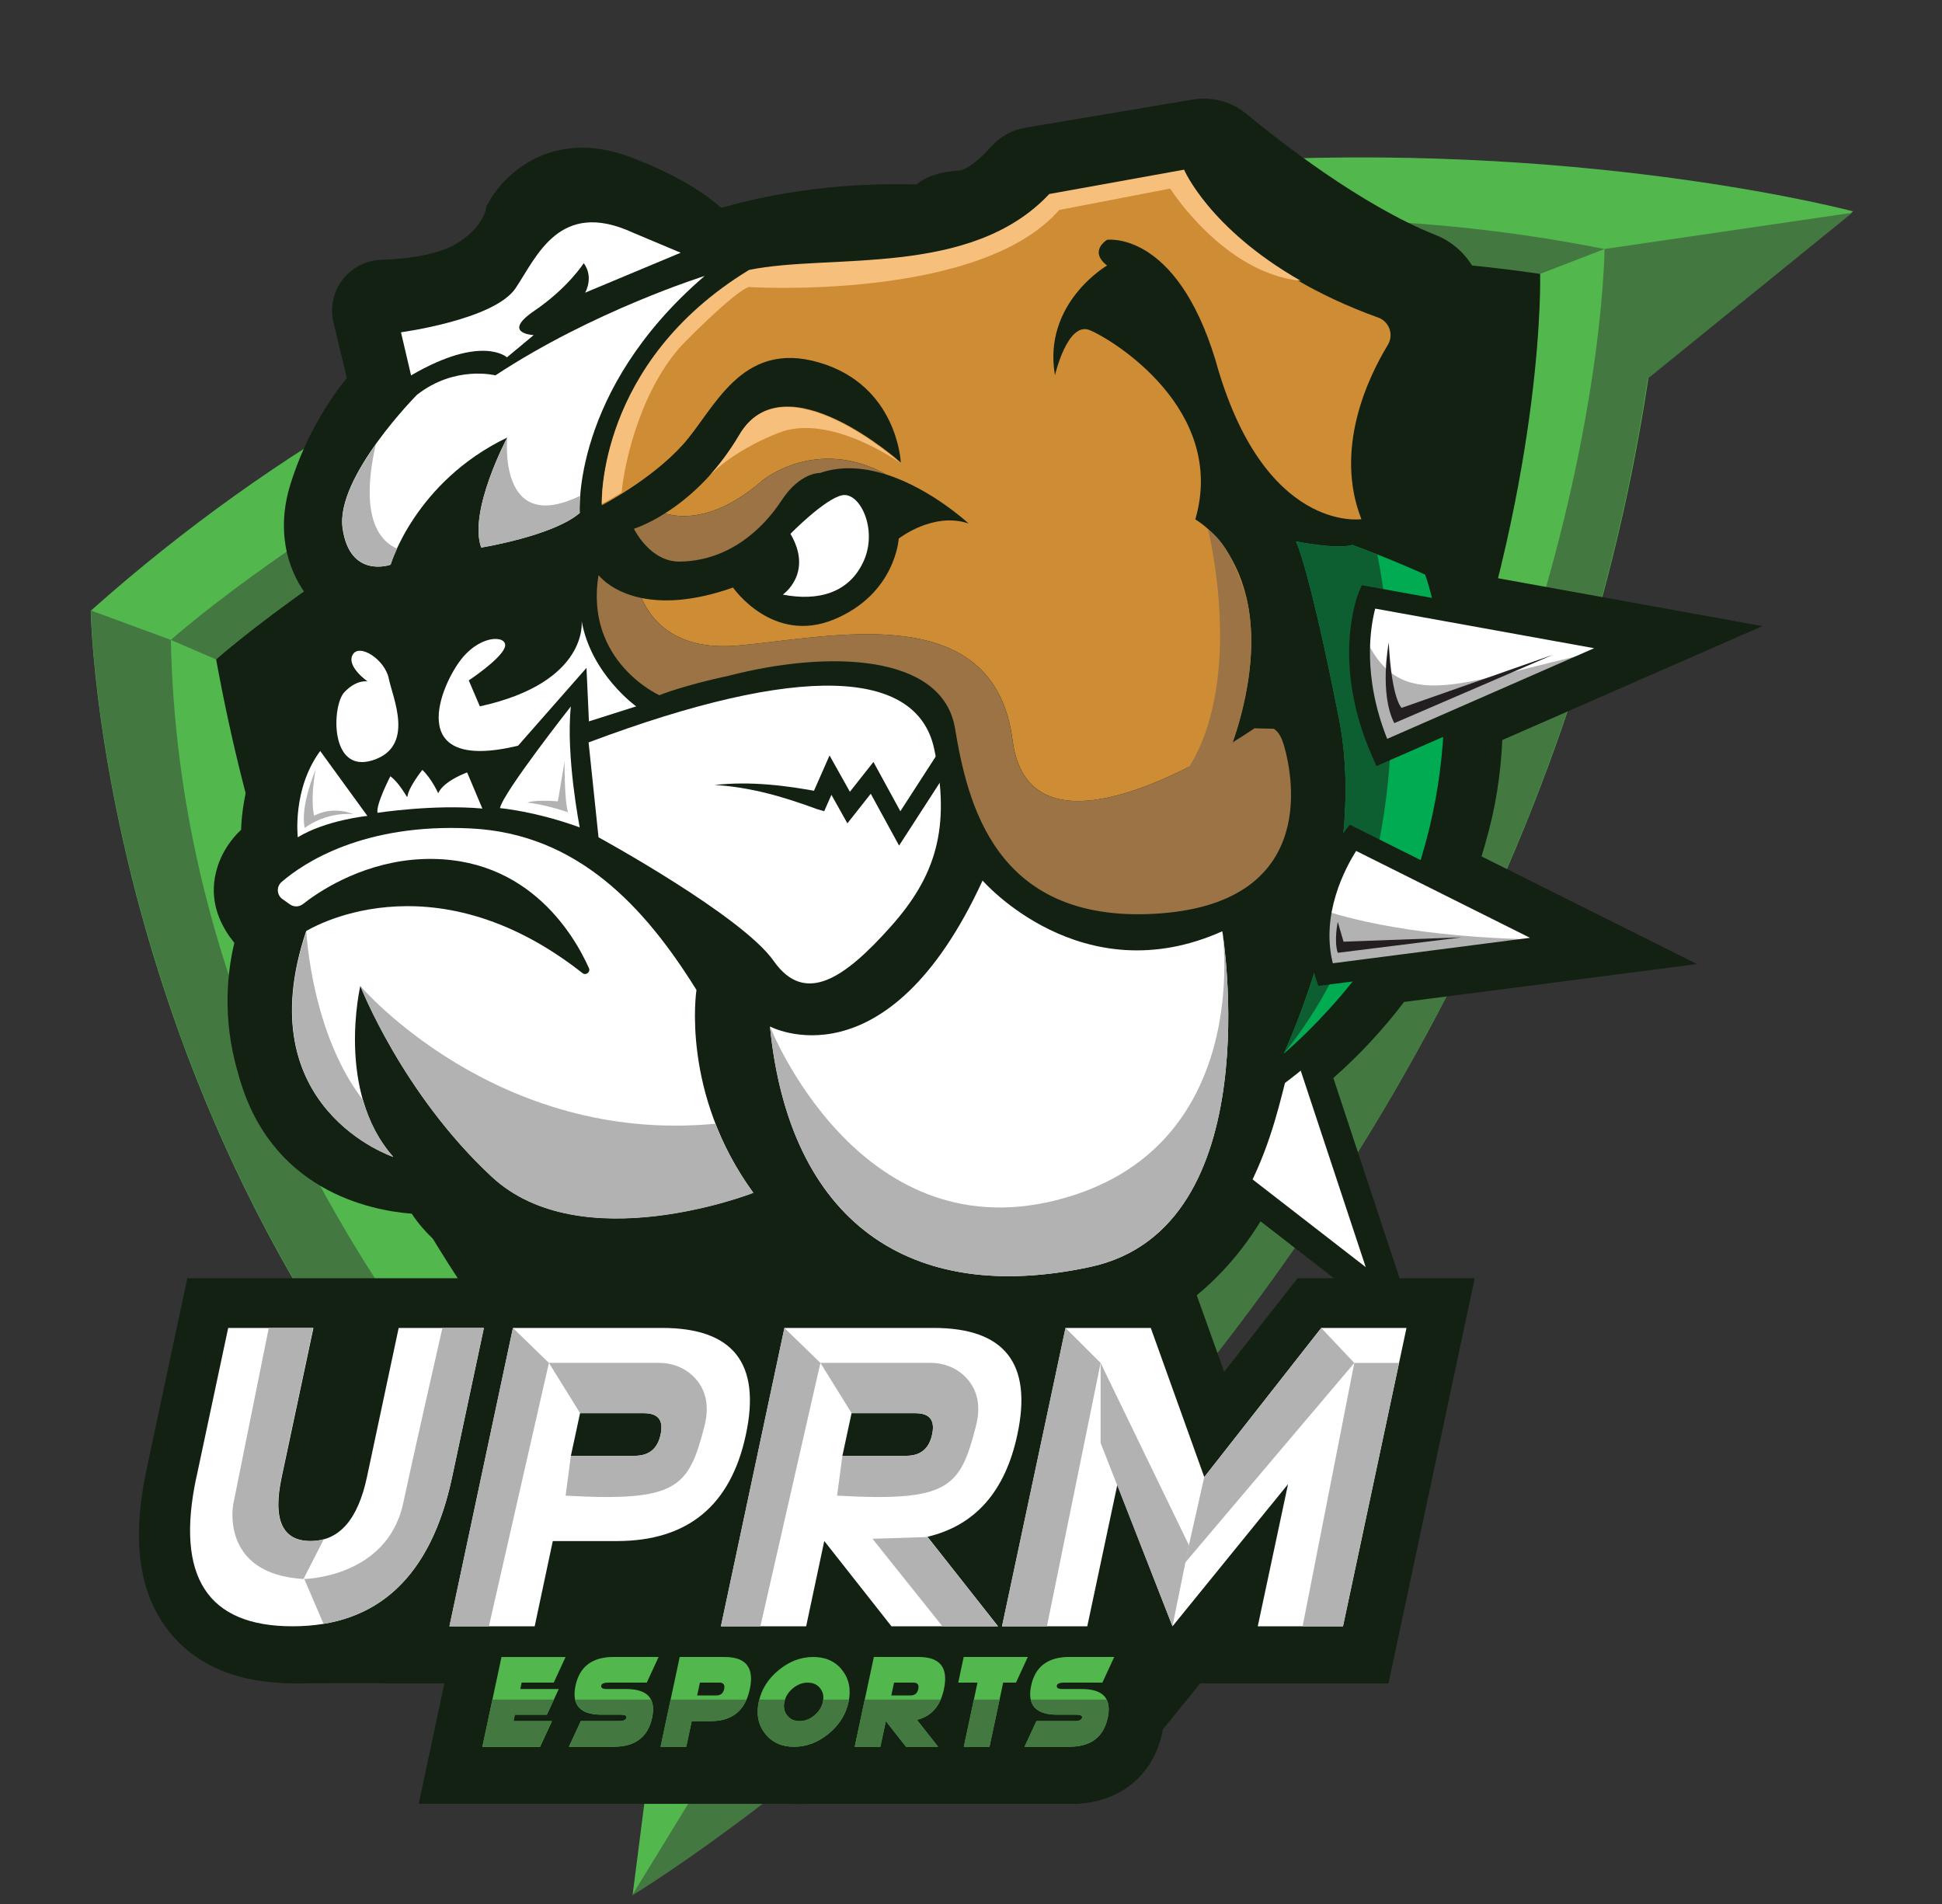 <?xml version="1.0" encoding="UTF-8"?><svg id="Layer_1" xmlns="http://www.w3.org/2000/svg" viewBox="0 0 595.4 583.8"><rect x="0" y="0" width="595.4" height="583.8" fill="#333333" stroke="none"/><defs><style>.cls-1{fill:#231f20;}.cls-2{fill:#fff;}.cls-3{fill:#52b84e;}.cls-4{fill:#132113;}.cls-5{fill:#00ab51;}.cls-6{fill:#437840;}.cls-7{fill:#b2b2b2;}.cls-8{fill:#0d5f32;}.cls-9{fill:#f6bf7b;}.cls-10{fill:#ce8d34;}.cls-11{fill:#9b7345;}</style></defs><path class="cls-3" d="M505.42,115.66l62.7-50.86S258.26-18.1,27.82,187.25c0,0,3.14,202.22,174,332.33l-7.84,61.14S459.43,420.82,505.42,115.66ZM241.01,485.62s-126.45-82.56-161.98-277.99c0,0,160.24-142.83,380.4-110.78,0,0,6.27,218.42-218.42,388.76Z"/><path class="cls-6" d="M491.93,76.34l-19.74,7.63L66.27,202.18l-13.89-6S242.22,26.72,491.93,76.34Z"/><path class="cls-6" d="M52.38,196.18l-24.51-9.02s3.14,202.22,174,332.33l30.42-1.31S56.49,395.9,52.38,196.18Z"/><path class="cls-6" d="M232.01,518.7l-38.26,62.45S459.19,421.25,505.18,116.09l62.7-50.86-75.95,11.11s-1.01,249.41-259.93,442.36Z"/><path class="cls-4" d="M430.46,307.18l89.85-11.61-66.09-33.02c.71-2.21,1.1-3.69,1.25-4.3,2.94-10.05,4.65-20.57,5.11-31.36l79.77-34.94-86.59-15.67c-1.92-6.04-3.53-9.6-3.61-9.78l-1.56-3.43-10.36-3.74c-5.07-8.35.08-29.02,13.86-54.99,3.07-5.78,3.53-12.61,1.27-18.75-2.27-6.18-7.1-11.13-13.24-13.56-22.68-9-48.12-28.96-58-37.13-3.64-3.01-8.25-4.67-12.98-4.67-1.13,0-2.27.1-3.38.28l-51.41,8.64c-4.06.68-7.78,2.75-10.47,5.81-4.55,5.18-8.26,7.21-9.63,7.3-6,.41-10.23,1.75-13.26,4.29-2.04-.06-4.08-.09-6.11-.09-25.19,0-44.58,4.59-53.75,7.27-4.66-4.17-13.14-10.02-27.94-15.59-5.05-1.9-10-2.86-14.72-2.86-15.83,0-25.54,10.73-28.79,17.07l-.6.88-.2,1.36c-.26.89-2.18,6.61-10.07,10.73-4.75,2.48-12.56,4.02-21.97,4.35-4.7.16-9.02,2.4-11.86,6.14-2.84,3.73-3.84,8.49-2.74,13.05l4.09,17.03c-4.51,5.55-12.37,16.77-17.3,32.6-3.6,11.55-2.28,22.98,3.71,32.18.69,1.06,1.48,2.14,2.35,3.19-8.28,9.93-9.81,22.72-11.09,33.47l-.04.36c-8.11,18.04-9.88,30.05-10.03,36.68-3.35,3.2-7.4,8.54-8.25,16.11-.9,8.02,2.85,14.53,6.17,18.59-1.9,7.78-4.02,22.61,1.13,39.9,9.52,35.97,40.43,42.14,53.26,43.12,4.6,7.12,15.52,18.33,40.44,24.5,6.93,1.71,14.04,2.58,21.13,2.58,20.75,0,37.74-7.33,48.57-12.75,19.43,21.72,51.45,29.64,76.35,29.64,9.92,0,19.38-1.25,27.36-3.6l.34-.1.33-.13c19.55-7.5,34.89-20.19,45.71-37.8l49.57,38.43-27.25-82.37c7.98-7.03,15.24-14.84,21.68-23.31Z"/><path class="cls-4" d="M472.19,83.97C237.26,49.78,66.27,202.18,66.27,202.18c37.92,208.53,172.85,296.63,172.85,296.63,239.76-181.77,233.07-414.84,233.07-414.84Z"/><path class="cls-2" d="M391.81,307.15l-2.58.33c-1.11.14-27.25,3.68-38.09,25.39l-1.16,2.32,68.74,53.29-26.91-81.33Z"/><path class="cls-4" d="M316.21,48.64l51.41-8.64c3.28-.55,6.62.34,9.18,2.46,9.85,8.14,36.42,29.03,60.4,38.55,7.86,3.12,11.34,12.32,7.37,19.8-10.39,19.57-24.64,52.63-11.41,66.73l9.23,3.34s18.25,40.13,4.83,85.72c0,0-10.23,43.14-53.26,75.42-4.47,17.68-13.53,56.24-56.03,72.54-28.12,8.31-77.65,1.28-98.75-28.76-11.82,6.07-37.71,20.77-69.98,12.78-32.28-7.99-37.07-24.61-37.07-24.61,0,0-39.95,2.24-50.17-36.75-6.71-22.37.32-39.95.32-39.95,0,0-8.31-6.6-7.35-15.13.96-8.52,8.52-13,8.52-13,0,0-2.45-12.14,9.59-38.35,1.7-14.06,2.88-28.33,16.3-36.54-2.77-.32-17.9-11.57-11.4-32.45,6.5-20.88,18.53-32.85,18.53-32.85l-5.17-21.53c-.98-4.08,2.03-8.01,6.22-8.16,7.36-.26,18.15-1.37,25.79-5.36,12.68-6.6,14.7-16.83,14.7-16.83,0,0,9.48-18.53,32.38-9.91,22.9,8.63,28.44,17.47,28.44,17.47,0,0,27.48-10.33,66.58-8.31.96-1.38,1.15-3.89,9.81-4.49,6.23-.43,12.63-6.78,15.74-10.32,1.35-1.54,3.21-2.55,5.23-2.89Z"/><path class="cls-2" d="M122.94,101.87s28.65-3.83,35.15-13.53,13.42-27.38,35.9-17.04l14.7,6.18-29.29,12.25s2.77-4.69-.43-9.05c0,0-4.79,7.56-15.13,14.59-10.33,7.03-.21,7.46-.21,7.46l-8.2,6.82s-7.67-7.14-29.4,5.54l-3.09-13.21Z"/><path class="cls-2" d="M147.54,167.86s22.05-3.57,30.2-10.6c0,0-2.61-37.5,38.29-72.65,0,0-34.09,10.65-64.13,30.47,0,0-12.36-3.2-24.07,5.97,0,0-25.03,25.25-22.8,40.9s14.7,11.18,14.7,11.18c0,0,7.51-25.41,35.79-38.99,0,0-11.98,22.53-7.99,33.71Z"/><path class="cls-2" d="M112.71,208.92s-6.6-4.58-4.58-8.2c2.02-3.62,9.91,1.49,11.08,7.35s8.2,20.88-5.01,25.03c-13.21,4.15-12.46-16.83-8.63-20.88,3.83-4.05,7.14-3.3,7.14-3.3Z"/><path class="cls-2" d="M143.71,208.6s9.37-6.18,10.97-9.91c1.6-3.73-6.6-4.69-13,3.09s-18.32,35.37,17.15,26.84l20.98-23.86.75,16.4,14.49-4.6s-13.85-9.89-16.72-26.19c0,0,2.34,18.82-31.21,26.19l-3.41-7.97Z"/><path class="cls-2" d="M213.53,303.51s-4.95,31.48,17.42,62.16c0,0-52.73,20.61-80.21-4.95-27.48-25.57-40.26-58.48-40.26-58.48,0,0-7.67,32.44,10.07,52.41,0,0-44.9-14.86-26.68-69.19,0,0,37.88-23.94,84.72,12.88,1.06.83,2.52-.32,1.97-1.54-4.82-10.76-19.95-36.26-54.1-33.22-16.8,1.63-29.07,10.04-33.58,13.59-1.16.91-2.78.95-3.99.1l-2.3-1.63c-1.76-1.25-1.9-3.82-.27-5.23,6.71-5.8,25.02-18.1,58.14-16.42,32.5,1.65,53.1,23.81,69.08,49.53Z"/><path class="cls-2" d="M236.06,314.7s35.79,19.17,65.19-44.74c0,0,30.25,34.94,73.5,15.55,0,0,14.91,90.97-40.48,102.9-55.39,11.93-92.25-13.85-98.21-73.71Z"/><path class="cls-5" d="M397.34,165.99s12.57,2.56,17.26,1.07c12.78,4.69,22.34,9.1,22.34,9.1,0,0,13.86,36.92-1.15,86.77-10.05,33.39-42.18,60.08-42.18,60.08,0,0,26.2-55.6,16.94-102.58-9.27-46.98-13.21-54.43-13.21-54.43Z"/><path class="cls-8" d="M422.27,169.98c-2.37-.94-4.95-1.92-7.68-2.92-4.69,1.49-17.26-1.07-17.26-1.07,0,0,3.94,7.46,13.21,54.43,9.27,46.98-16.94,102.58-16.94,102.58,44.83-55.18,32.37-134.49,28.67-153.02Z"/><path class="cls-2" d="M414.74,256.82s-15.66,20.31-8.37,41.98l73.41-9.48-65.03-32.49Z"/><path class="cls-7" d="M407.03,297.58l73.41-9.48c-40.81.16-64.45-5.65-74.81-9.07-.89,5.73-.77,12.08,1.41,18.56Z"/><path class="cls-4" d="M404.2,302.27l-.83-2.46c-7.74-23,8.18-44.03,8.87-44.92l1.59-2.06,76.63,38.29-86.26,11.14ZM415.79,260.88c-3.33,5.24-10.94,19.42-7.16,34.44l60.45-7.81-53.29-26.63Z"/><path class="cls-2" d="M177.74,253.66s-4.31-21.92-2.72-37.08c0,0-20.77,26.38-21.73,31.17,0,0,10.87.96,24.45,5.91Z"/><path class="cls-2" d="M98.17,230.24l14.46,19.9s-12.7,1.28-21.33,6.55c0,0-1.76-14.72,6.87-26.45Z"/><path class="cls-2" d="M115.73,249.19s17.36-2.66,32.16-1.3l-4.67-11.08s-7.19,2.56-8.87,6.38c0,0-2.02-4.49-4.86-7.15,0,0-4.24,5.27-4.57,8.18l-.18.06s-2.61-4.58-5.06-6.29c0,0-4.46,8.59-3.94,11.2Z"/><path class="cls-2" d="M180.46,227.62l3.04,29.08s43.94,24,53.69,37.9,22.05,4.95,35.79-10.39c13.74-15.34,18.69-30.23,13.42-54.68s-40.9-26.36-105.94-1.92Z"/><path class="cls-2" d="M242.35,163.65s10.55-10.76,15.87-11.82c5.33-1.07,10.97,10.33,6.6,20.13s-13.95,12.46-24.82,10.33c0,0,9.48-6.5,2.34-18.64Z"/><path class="cls-4" d="M291.5,234.73l-13.39,20.71-2.46,3.8c-1.37-2.5-9.09-16.65-10.64-19.47,0,0,4.48.38,4.48.38l-7.19,9.11-2.5,3.16c-1.3-2.32-6.15-10.99-7.54-13.46l4.82-.23c-.7,1.6-3.75,8.53-4.39,9.98l-2.29-.68c-10.03-3.72-20.57-6.8-31.34-7.36,10.99-1.23,22.06.12,32.89,2.2,0,0-3.24,1.49-3.24,1.49,1.33-3.02,4.31-9.79,5.62-12.76,1.69,3.01,6.46,11.53,8.21,14.66l-4.47-.35,7.19-9.11,2.53-3.2c1.23,2.26,9.01,16.49,10.42,19.08,0,0-4.63-.17-4.63-.17l13.39-20.71,4.53,2.93h0Z"/><path class="cls-2" d="M419.44,182.98s-8.12,19.93,4.19,47.73l75.88-33.24-80.07-14.49Z"/><path class="cls-7" d="M425,230.7l75.88-33.24c-49.54,9.38-70.74,24.24-82.49-2.38-.68,8.51.13,20.97,6.61,35.62Z"/><path class="cls-4" d="M422.01,234.86l-1.27-2.88c-12.7-28.69-4.58-49.33-4.22-50.2l.97-2.37,92.79,16.79-88.26,38.66ZM421.63,186.58c-1.48,5.64-4.02,20.63,3.67,39.94l63.45-27.79-67.12-12.14Z"/><path class="cls-7" d="M334.28,388.41c55.39-11.93,40.48-102.9,40.48-102.9,0,0,10.01,67.11-50.92,82.45-60.93,15.34-87.77-53.26-87.77-53.26,5.97,59.86,42.82,85.64,98.21,73.71Z"/><path class="cls-7" d="M93.94,285.54c-18.22,54.33,26.68,69.19,26.68,69.19-4.63-5.22-7.53-11.29-9.29-17.41,0,0,0,0,0,0-16-20.77-17.4-51.78-17.4-51.78Z"/><path class="cls-7" d="M150.75,360.78c27.48,25.57,80.21,4.95,80.21,4.95-5.23-7.17-8.96-14.38-11.62-21.22-67.33,6.47-108.86-42.21-108.86-42.21,0,0,12.78,32.92,40.26,58.48Z"/><path class="cls-7" d="M115.25,136.18c-5.83,8.17-11.25,18.11-10.16,25.76,2.24,15.66,14.7,11.18,14.7,11.18,0,0,.56-1.89,1.94-4.9-11.05-4.96-8.81-22.2-6.48-32.04Z"/><path class="cls-7" d="M155.52,134.17s-11.98,22.53-7.99,33.71c0,0,22.05-3.57,30.2-10.6,0,0-.13-1.92.13-5.28-25.39,12.34-22.34-17.83-22.34-17.83Z"/><path class="cls-10" d="M378.6,227.19c-.23.14-.46.29-.71.43-.04.11-.07.21-.1.31,0,0,.3-.3.81-.75Z"/><path class="cls-10" d="M422.51,97.36c-38.15-13.82-53.28-34.18-57.84-41.85-1.09-1.83-3.18-2.79-5.27-2.42l-34.46,6.22c-2.04.37-3.91,1.36-5.42,2.78-24.47,23.09-65.65,16.11-89.84,21.07-46.8,28.49-45.16,71.74-45.16,71.74,0,0,14.97-7.7,24.71-18.43,9.75-10.73,17.74-32.38,41.86-25.35,24.13,7.03,25.09,30.68,25.09,30.68,0,0-35.63-31.96-49.37-8.63-7.45,12.65-16.36,20.08-22.95,24.23,5.07,1.5,15.77,2.23,29.98-10.17,0,0,16.46-13.57,37.84-1.78,0,0,0,0,0,0,13.91,4.43,25.28,15.04,25.28,15.04-10.87-3.67-21.41,4.63-21.41,4.63,0,0-.96,16.94-19.81,24.77-18.85,7.83-31-9.75-31-9.75-12.43,4.36-21.58,4.53-28.05,3.2,2.78,6.46,10.15,16.17,29.17,14.59,28.12-2.34,78.89-15.08,84.58,28.97,4.59,35.55,50.08,11.36,67.48.7,17.67-52.58-11.45-68.35-11.45-68.35,9.8-33.78-25.57-55.27-32.38-58.04-6.82-2.77-10.65,13.85-10.65,13.85-3.83-22.16,15.98-33.66,15.98-33.66-5.75-4.47,0-7.88,0-7.88,0,0,21.09-2.98,33.23,36.86,14.7,53.26,44.74,48.79,44.74,48.79-8.39-21.44,1.91-43.21,8.11-53.44,1.88-3.11.46-7.14-2.96-8.37Z"/><path class="cls-11" d="M233.83,147.24c-14.21,12.41-24.91,11.68-29.98,10.17-5.56,3.51-9.49,4.69-9.49,4.69,0,0,4.95,10.39,14.33,10.07,14.81-.32,25.14-9.91,30.89-18.69s11.82-8.47,11.82-8.47c6.71-2.34,13.76-1.61,20.26.46,0,0,0,0,0,0-21.38-11.79-37.84,1.78-37.84,1.78Z"/><path class="cls-11" d="M393.45,227.93c-.7-2.3-1.71-3.71-2.89-4.5l-5.95-.15s-2.27,1.58-6.01,3.89c-.51.45-.81.75-.81.75,0,0,9.49-24.09,4.27-44.96-3.46-10.97-6.68-16.82-11.71-20.76,0,0,11.36,45.11-5.7,72.83,0,0,0,0,0,0-20.7,10.52-50.56,20.32-54.23-8.13-5.69-44.05-56.46-31.32-84.58-28.97-19.02,1.58-26.39-8.13-29.17-14.59-9.41-1.93-13.17-7.04-13.17-7.04-4.31,26.52,18.65,36.84,18.65,36.84,0,0,6.75-2.85,21.45-6.01,30.47-7.86,65.35-6.71,69.19,16.13,3.83,22.84,12.12,59.61,61.18,56.89,49.05-2.72,43.16-40.26,39.49-52.25Z"/><path class="cls-7" d="M96.73,236.03s-4.79,11.18-3.3,17.79c0,0,6.18-4.88,14.81-4.24,0,0-5.86-2.69-11.93.51,0,0-1.28-4.26.43-14.06Z"/><path class="cls-7" d="M173.11,233.27s-.15,11.97,1.04,15.76c0,0-6.87-2.4-12.46-2.96,0,0,1.76-.96,9.35-.4l2.08-12.4Z"/><path class="cls-9" d="M210.5,104.32c18-17.93,19.49-16.3,19.49-16.3,0,0,70.46,4.31,94.75-23.65l34.03-6.55s16.33,25.88,40.04,28.28c0,0,0,0,0,0-28.16-16.06-35.78-34.08-35.78-34.08l-41.33,7.46c-24.13,25.72-67.11,18.16-92.03,23.27-46.8,28.49-45.16,71.74-45.16,71.74,0,0,2.49-1.28,6.09-3.52.81-9.39,6.16-32.96,19.9-46.65Z"/><path class="cls-9" d="M226.66,133.31c-2.91,4.94-6.04,9.07-9.16,12.53,2.2-2.27,8.83-8.27,21.31-13.17,15.71-6.17,37.23,9.27,37.23,9.27,0,0-35.63-31.96-49.37-8.63Z"/><path class="cls-1" d="M425.78,196.99s-2.99,15.55,1.7,24.71l48.68-20.98-46.44,16.3s-3.06-2.59-3.94-20.03Z"/><path class="cls-1" d="M410.15,282.63s-1.24,5.86,0,9.48l37.99-4.74-36.22,1.33-1.78-6.07Z"/><path class="cls-4" d="M242.54,553.03v-.04c-6.7-.35-12.71-2.87-17.35-7.23l-1.55,7.27h-95.27l7.86-36.93h-17.96c-8.79-.23-17.07,0-27.86,0-17.05,0-29.93-5.24-38.31-15.58-9.49-11.72-11.84-28.06-7.18-49.94l12.5-58.7h146.28c9.08,0,16.86,1.54,23.26,4.61l.98-4.61h58.99c10.37,0,19.04,2.01,25.91,6l1.28-6h50.92l10.28,28.68,22.49-28.68h54.33l-26.44,124.23h-57.73l-11.42,14.05c-.06.31-.12.63-.19.95-2.89,13.54-13.53,21.93-27.77,21.93h-86.07ZM206.48,492.74l1.07-5.02c-5.45,1.49-11.38,2.24-17.76,2.24h-6.34l-.59,2.78h23.62Z"/><path class="cls-4" d="M401.94,400.32l-29.39,37.48-13.44-37.48h-38.13l-3.02,14.2c-.66-1.15-1.4-2.25-2.23-3.28-5.86-7.25-15.54-10.93-28.77-10.93h-52.15l-2.32,10.92c-5.86-7.24-15.54-10.92-28.76-10.92h-87.17l-11.07,52.01c-2.84,13.33-7.68,13.33-9.5,13.33-.82,0-1.3-.11-1.5-.18-.21-.43-1.13-2.83.37-9.84l11.77-55.31h-42.35l-11.07,52.01c-4.09,19.23-2.3,33.25,5.48,42.86,6.69,8.26,17.37,12.45,31.74,12.45s30.23-3.99,42.39-19.24l-4.1,19.24h17.96l-7.86,36.94h49.11c1.73,0,3.36-.17,4.9-.47l-.1.47h24.08l1.67-7.87c3.28-.06,6.23-.74,8.79-1.96.52.96,1.12,1.89,1.82,2.78,3.63,4.62,8.86,7.05,15.11,7.05,3.21,0,6.28-.65,9.2-1.9l-.4,1.9h75.64c10.32,0,17.43-5.54,19.5-15.22,1.06-5.05.12-8.68-1.24-11.14l6.53-14.11,4.36,11.18,23.24-28.6-4.46,20.96h42.35l22.84-107.33h-39.78ZM187.88,501.19c-.47,0-.92.02-1.37.05l.02-.05h-14.1l4.18-19.68h13.18c11.91,0,21.81-2.92,29.55-8.61l-6.02,28.29h-25.45ZM297.92,475.79c2.82-1.54,5.62-3.51,8.26-5.99l-2.76,12.97-5.5-6.98ZM255.52,501.88l2.15-10.11,7.41,9.41h-2.87l-.75,3.5c-1.77-1.29-3.77-2.23-5.94-2.81ZM341.85,501.19l3.67-17.28,6.74,17.28h-10.41Z"/><path class="cls-2" d="M60.23,452.85l9.73-45.73h26.13l-9.73,45.73c-2.79,13.07.17,19.6,8.89,19.6s14.46-6.53,17.25-19.6l9.73-45.73h26.13l-9.74,45.73c-6.49,30.49-22.8,45.74-48.94,45.74s-35.96-15.24-29.47-45.74Z"/><path class="cls-2" d="M169.48,472.46l-5.55,26.13h-26.13l19.47-91.47h45.74c21.78,0,30.34,10.89,25.68,32.67-4.62,21.78-17.82,32.67-39.59,32.67h-19.6ZM177.84,433.25l-2.81,13.07h19.6c4.36,0,6.99-2.18,7.91-6.53.96-4.36-.74-6.53-5.1-6.53h-19.6Z"/><path class="cls-2" d="M252.71,472.46l-5.55,26.13h-26.13l19.47-91.47h45.74c21.78,0,30.34,10.89,25.68,32.67-3.7,17.42-12.89,27.88-27.57,31.36l21.63,27.44h-32.67l-20.58-26.13ZM261.08,433.25l-2.81,13.07h19.6c4.36,0,6.99-2.18,7.91-6.53.96-4.36-.74-6.53-5.1-6.53h-19.6Z"/><path class="cls-2" d="M389.25,461.95l-29.77,36.64-16.92-43.38-9.21,43.38h-26.13l19.47-91.47h26.13l16.4,45.73,35.87-45.73h26.13l-19.47,91.47h-26.13l9.28-43.58-5.64,6.94"/><path class="cls-3" d="M173.41,507.99l-3.64,7.87h-9.83l-.43,1.97h11.8l-3.64,7.87h-9.83l-.41,1.97h11.8l-3.64,7.87h-17.7l5.86-27.53h19.67Z"/><path class="cls-3" d="M184.39,525.69c-6.56,0-9.2-2.98-7.93-8.93,1.25-5.85,5.15-8.77,11.7-8.77h13.77l-3.64,7.87h-11.8c-1.31,0-2.03.3-2.16.9-.16.71.42,1.06,1.73,1.06h5.9c6.55,0,9.22,2.92,7.98,8.77-1.27,5.95-5.19,8.93-11.74,8.93h-13.77l3.64-7.87h11.8c1.31,0,2.05-.35,2.2-1.06.12-.6-.48-.9-1.79-.9h-5.9Z"/><path class="cls-3" d="M212.07,527.66l-1.67,7.87h-7.87l5.86-27.53h13.77c6.56,0,9.13,3.28,7.73,9.83-1.39,6.56-5.36,9.83-11.92,9.83h-5.9ZM214.59,515.86l-.85,3.93h5.9c1.31,0,2.1-.66,2.38-1.97.29-1.31-.22-1.97-1.53-1.97h-5.9Z"/><path class="cls-3" d="M243.47,535.53c-3.8,0-6.76-1.34-8.88-4.03-2.12-2.69-2.77-5.93-1.96-9.74.8-3.8,2.83-7.05,6.1-9.73,3.26-2.69,6.8-4.03,10.6-4.03s6.76,1.34,8.87,4.03c2.11,2.69,2.77,5.93,1.97,9.73-.81,3.8-2.85,7.05-6.11,9.74-3.26,2.69-6.79,4.03-10.59,4.03ZM249.67,525.93c1.4-1.15,2.27-2.54,2.63-4.17.34-1.62.06-3.02-.85-4.17-.9-1.15-2.17-1.73-3.8-1.73s-3.14.58-4.54,1.73c-1.4,1.15-2.27,2.54-2.62,4.17-.35,1.63-.08,3.02.84,4.17.91,1.15,2.18,1.73,3.81,1.73s3.14-.58,4.53-1.73Z"/><path class="cls-3" d="M271.59,527.66l-1.67,7.87h-7.87l5.86-27.53h13.77c6.56,0,9.13,3.28,7.73,9.83-1.11,5.24-3.88,8.39-8.3,9.44l6.51,8.26h-9.83l-6.19-7.87ZM274.11,515.86l-.85,3.93h5.9c1.31,0,2.1-.66,2.38-1.97.29-1.31-.22-1.97-1.53-1.97h-5.9Z"/><path class="cls-3" d="M307.56,515.86l-4.19,19.67h-7.87l4.19-19.67h-5.9l1.67-7.87h19.67l-3.64,7.87h-3.93Z"/><path class="cls-3" d="M324.08,525.69c-6.56,0-9.2-2.98-7.93-8.93,1.25-5.85,5.15-8.77,11.7-8.77h13.77l-3.64,7.87h-11.8c-1.31,0-2.03.3-2.16.9-.16.71.42,1.06,1.73,1.06h5.9c6.55,0,9.22,2.92,7.98,8.77-1.27,5.95-5.19,8.93-11.74,8.93h-13.77l3.64-7.87h11.8c1.31,0,2.05-.35,2.2-1.06.12-.6-.48-.9-1.79-.9h-5.9Z"/><path class="cls-7" d="M93.05,484.09l6.21-12.18s0-.01,0-.02c-1.28.36-2.64.56-4.09.56-8.71,0-11.67-6.53-8.89-19.6l9.73-45.73h-13.61l-10.89,54.06s-4.18,21.39,21.52,22.91Z"/><path class="cls-7" d="M135.64,407.12c-3.06,13.43-8.61,37.93-12.04,53.79-4.94,22.79-30.31,23.18-30.31,23.18l5.9,13.75c20.61-3.39,33.75-18.39,39.41-44.99l9.74-45.73h-12.69Z"/><polygon class="cls-7" points="320.98 498.59 337.44 417.85 326.67 407.12 307.2 498.59 320.98 498.59"/><polygon class="cls-7" points="337.44 417.85 364.51 473.72 359.47 498.59 337.44 442.39 337.44 417.85"/><polygon class="cls-7" points="405.08 407.12 415.22 417.85 363.28 479.18 369.21 452.85 405.08 407.12"/><polygon class="cls-7" points="428.93 417.85 415.22 417.85 399.37 498.59 411.74 498.59 428.93 417.85"/><polygon class="cls-7" points="233.13 498.59 251.53 417.85 240.5 407.12 221.03 498.59 233.13 498.59"/><polygon class="cls-7" points="284.36 471.22 305.96 498.59 288.93 498.59 267.5 471.76 284.36 471.22"/><path class="cls-7" d="M280.68,433.25c4.35,0,6.05,2.18,5.1,6.53-.91,4.36-3.55,6.53-7.91,6.53h-19.6l-1.62,12.23c34.3,1.9,37.73-2.36,42.6-21.46,1.96-7.7-.62-12.5-3.73-15.39-2.75-2.55-6.43-3.86-10.19-3.86h-33.8l9.55,15.4h19.6Z"/><polygon class="cls-7" points="149.89 498.59 168.29 417.85 157.26 407.12 137.79 498.59 149.89 498.59"/><path class="cls-7" d="M197.44,433.25c4.35,0,6.05,2.18,5.1,6.53-.91,4.36-3.55,6.53-7.91,6.53h-19.6l-1.62,12.23c34.3,1.9,37.73-2.36,42.6-21.46,1.96-7.7-.62-12.5-3.73-15.39-2.75-2.55-6.43-3.86-10.19-3.86h-33.8l9.55,15.4h19.6Z"/><polygon class="cls-6" points="147.89 535.52 165.59 535.52 169.22 527.65 157.42 527.65 157.84 525.69 167.67 525.69 169.81 521.07 150.96 521.07 147.89 535.52"/><path class="cls-6" d="M184.38,525.69h5.9c1.31,0,1.91.3,1.79.9-.16.71-.89,1.06-2.2,1.06h-11.8l-3.64,7.87h13.77c6.56,0,10.47-2.98,11.74-8.93.48-2.29.36-4.13-.36-5.52h-23.26c.67,3.07,3.35,4.62,8.06,4.62Z"/><path class="cls-6" d="M202.53,535.52h7.87l1.67-7.87h5.9c5.36,0,9-2.2,10.9-6.59h-23.26l-3.08,14.45Z"/><path class="cls-6" d="M252.3,521.76c-.35,1.63-1.23,3.02-2.63,4.17-1.4,1.15-2.91,1.73-4.53,1.73s-2.89-.58-3.81-1.73c-.91-1.15-1.19-2.54-.84-4.17.05-.24.13-.46.21-.69h-7.9c-.06.23-.13.45-.18.69-.81,3.8-.16,7.05,1.96,9.74,2.12,2.69,5.08,4.03,8.88,4.03s7.33-1.34,10.59-4.03c3.26-2.69,5.29-5.93,6.11-9.74.05-.23.08-.46.11-.69h-7.88c-.02.22-.06.45-.1.69Z"/><path class="cls-6" d="M262.05,535.52h7.87l1.67-7.87,6.19,7.87h9.83l-6.51-8.26c3.41-.81,5.83-2.88,7.27-6.19h-23.25l-3.08,14.45Z"/><polygon class="cls-6" points="295.5 535.52 303.37 535.52 306.45 521.07 298.58 521.07 295.5 535.52"/><path class="cls-6" d="M324.08,525.69h5.9c1.31,0,1.91.3,1.79.9-.16.71-.89,1.06-2.2,1.06h-11.8l-3.64,7.87h13.77c6.56,0,10.47-2.98,11.74-8.93.48-2.29.36-4.13-.36-5.52h-23.26c.67,3.07,3.35,4.62,8.06,4.62Z"/><rect class="cls-4" x="176.1" y="479.91" width="39.6" height="13"/><path class="cls-4" d="M223.64,553.03h22.65s-18.5-14.55-20.01-13.64-6.07,6.8-6.07,6.8l3.44,6.84Z"/></svg>